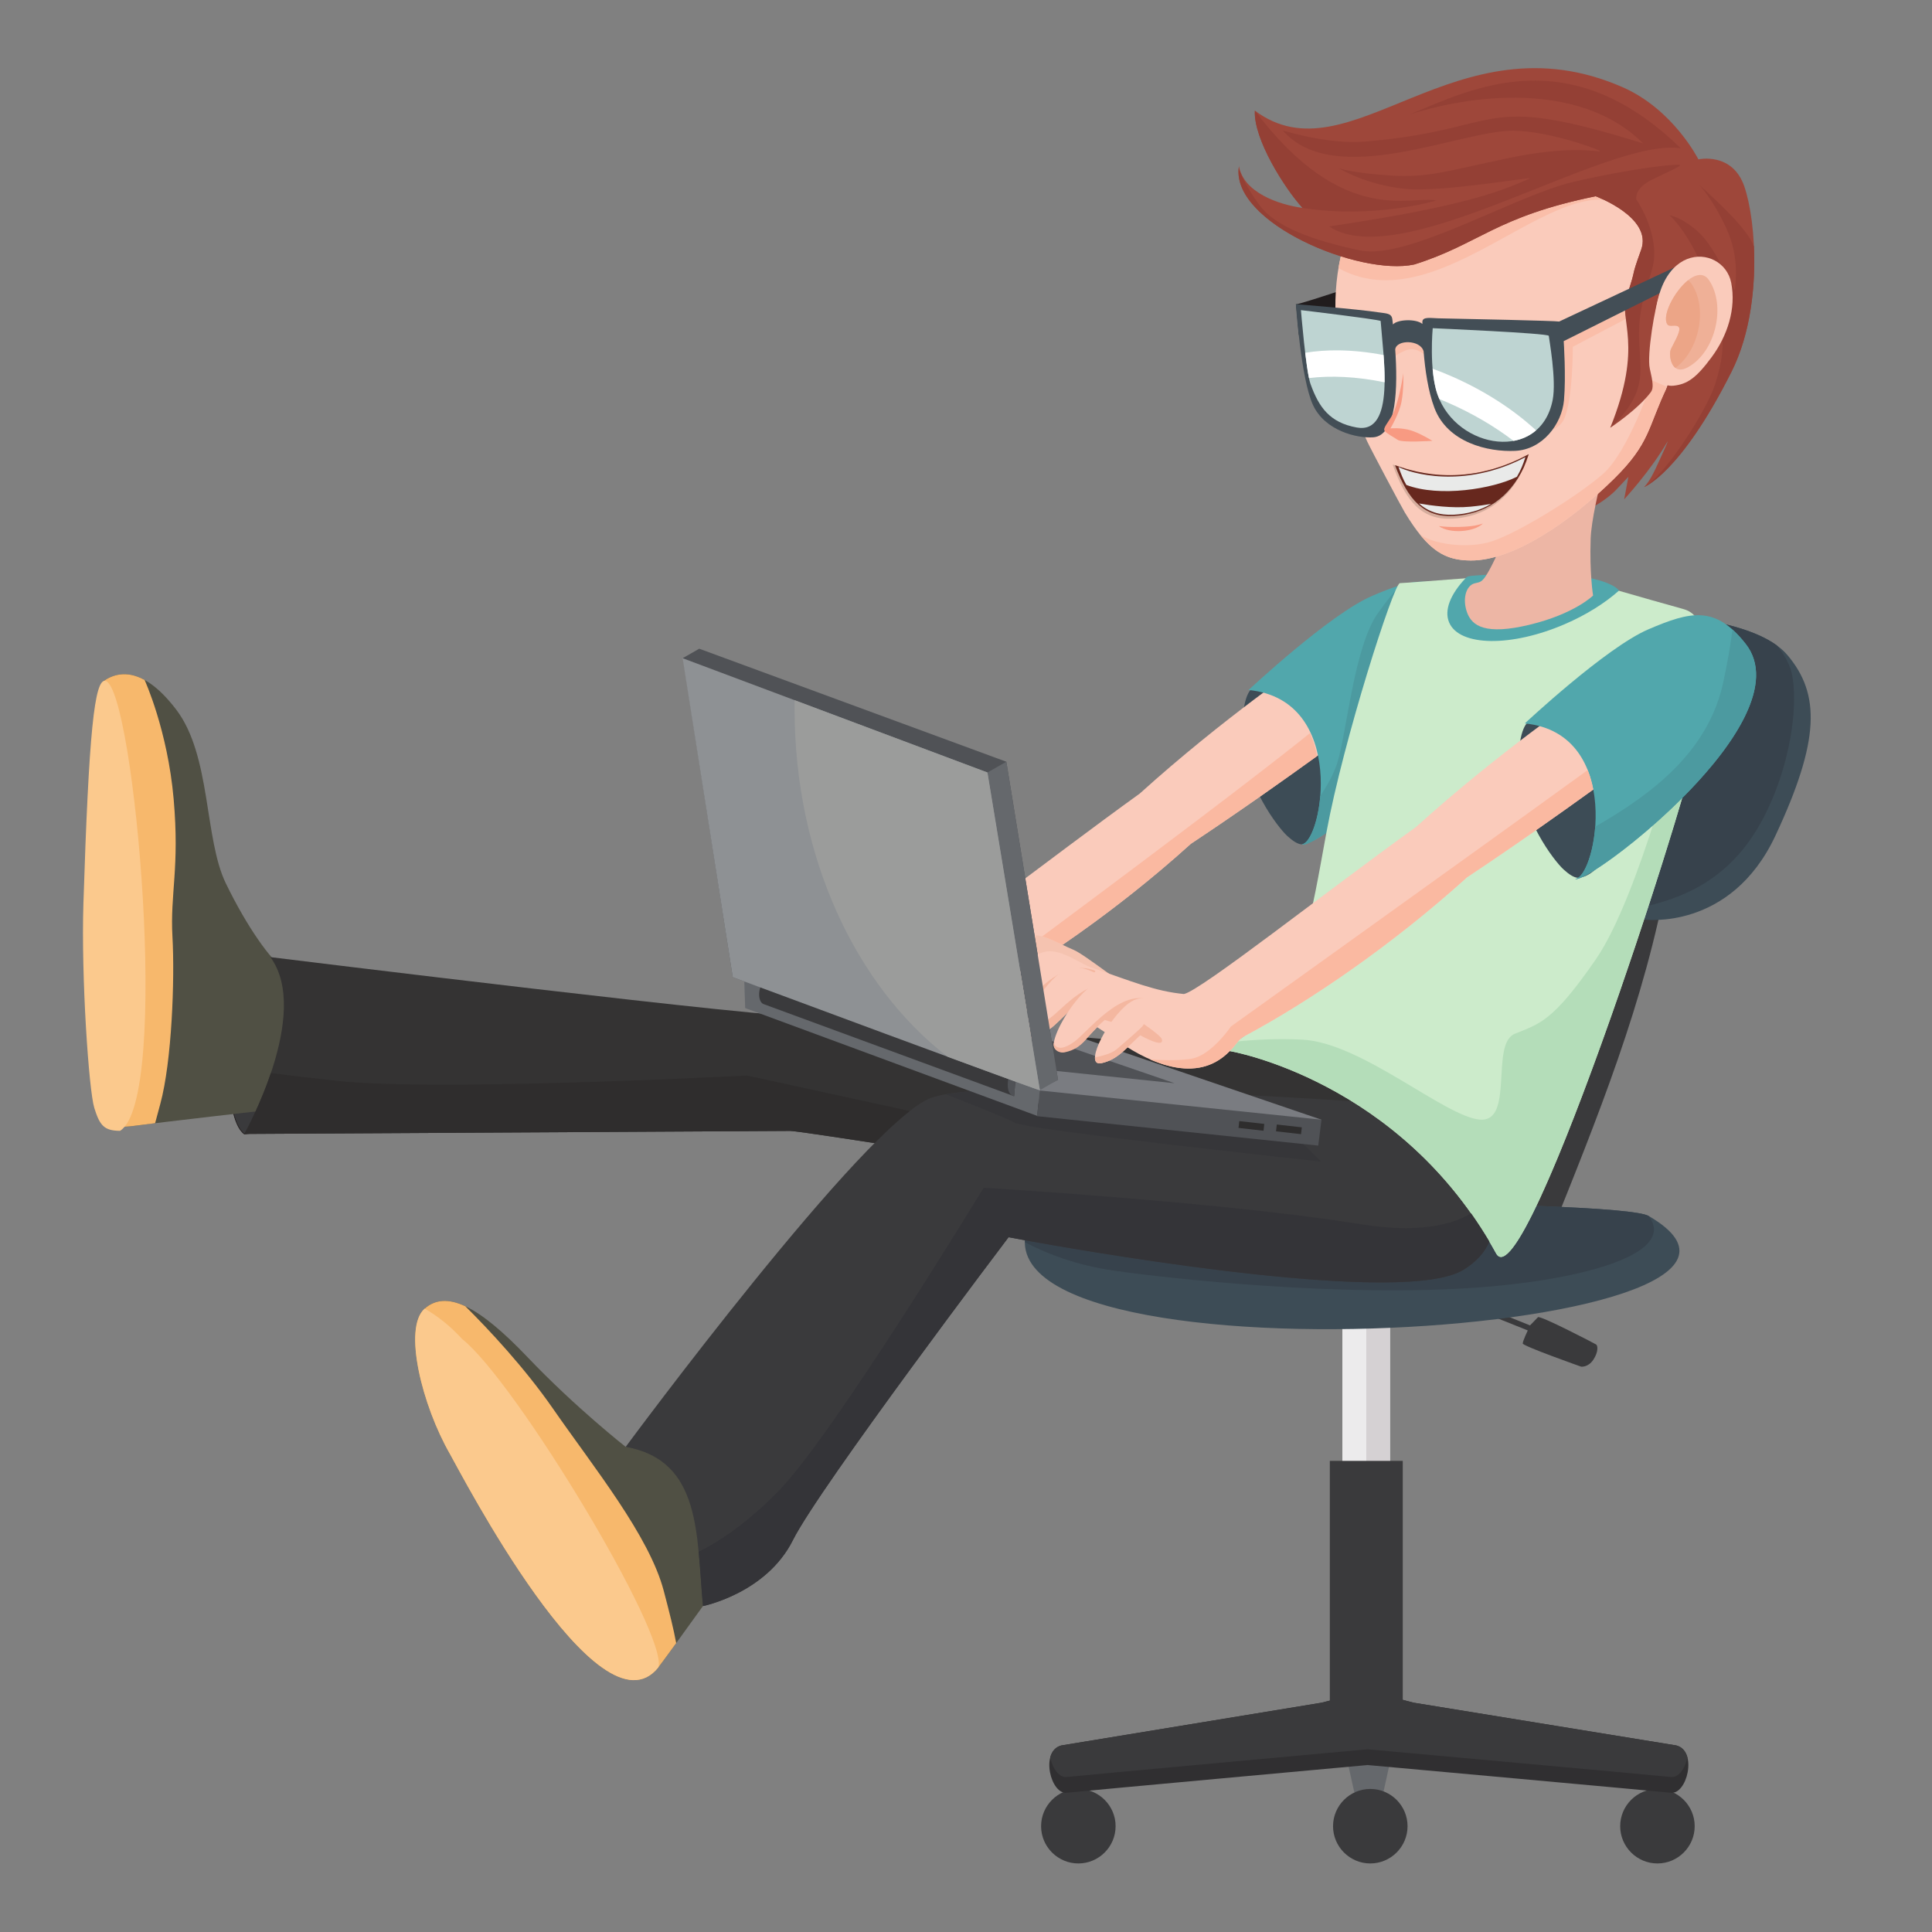 <?xml version="1.0" encoding="UTF-8" standalone="no"?>
<svg
   xmlns:dc="http://purl.org/dc/elements/1.1/"
   xmlns:cc="http://creativecommons.org/ns#"
   xmlns:rdf="http://www.w3.org/1999/02/22-rdf-syntax-ns#"
   xmlns:svg="http://www.w3.org/2000/svg"
   xmlns="http://www.w3.org/2000/svg"
   viewBox="0 0 1000 1000"
   height="1000"
   width="1000"
   xml:space="preserve"
   version="1.1"
   id="svg2"><rect x="0" y="0" width="1000" height="1000" fill="#808080" stroke="none"/><defs
     id="defs6"><clipPath
       id="clipPath20"
       clipPathUnits="userSpaceOnUse"><path
         id="path22"
         d="m 1060,561.871 6750,0 0,1140 -6750,0 0,-1140 z" /></clipPath></defs><g
     transform="matrix(1.25,0,0,-1.25,0,1000)"
     id="g10"><path
       d="m 544.586,524.318 c -4.218,-2.96 -26.331,-9.554 -26.331,-9.554 0,0 -4.774,-3.238 -3.519,-21.55 1.254,-18.312 14.048,-35.458 18.311,-39.382 2.173,-2.001 4.437,-3.512 6.069,-3.451 9.04,0.336 19.168,18.482 20.521,27.783 2.934,20.185 -15.05,46.154 -15.05,46.154"
       style="fill:#3d4c56;fill-opacity:1;fill-rule:evenodd;stroke:none"
       id="path28" /><path
       d="m 559.018,496.681 c -11.382,-7.991 -35.507,-25.898 -65.942,-46.105 -30.462,-27.553 -64.849,-51.224 -92.605,-66.009 -2.028,-1.08 -3.961,-4.636 -5.64,-5.939 -15.189,-15.687 -37.534,-1.957 -46.757,4.451 -22.046,15.316 -26.916,13.731 -22.879,20.549 4.036,6.819 -5.609,15.851 11.948,9.766 17.557,-6.085 26.845,-10.01 38.707,-11.153 6.826,1.305 58.41,42.058 96.099,69.16 35.55,32.118 67.791,53.386 67.312,53.948 -1.556,1.824 19.758,-28.668 19.758,-28.668"
       style="fill:#facbbb;fill-opacity:1;fill-rule:evenodd;stroke:none"
       id="path30" /><path
       d="m 608.492,547.177 c -12.541,16.051 -22.776,13.594 -40.335,6.069 -17.558,-7.525 -51.148,-38.958 -51.148,-38.958 41.093,-4.108 30.572,-62.7 22.106,-63.907 5.311,-3.342 94.097,65.154 69.376,96.797"
       style="fill:#51a7ac;fill-opacity:1;fill-rule:evenodd;stroke:none"
       id="path32" /><path
       d="m 591.033,558.976 c -3.549,0.402 -7.279,-0.161 -11.413,-1.387 -2.562,-2.799 -5.499,-6.515 -8.996,-11.391 -9.934,-13.847 -12.943,-49.517 -16.858,-62.008 -1.43,-4.567 -4.167,-9.454 -7.066,-13.819 -0.88,-10.842 -4.379,-19.532 -7.584,-19.99 2.627,-1.652 25.655,14.259 45.285,34.594 5.3,24.952 6.402,59.959 6.633,74.001"
       style="fill:#4c9aa0;fill-opacity:1;fill-rule:evenodd;stroke:none"
       id="path34" /><path
       d="m 446.52,28.385 c 8.498,0 15.427,6.931 15.427,15.427 0,8.497 -6.929,15.426 -15.427,15.426 -8.497,0 -15.426,-6.929 -15.426,-15.426 0,-8.497 6.929,-15.427 15.426,-15.427"
       style="fill:#3a3a3c;fill-opacity:1;fill-rule:evenodd;stroke:none"
       id="path36" /><path
       d="m 686.31,28.385 c 8.497,0 15.427,6.931 15.427,15.427 0,8.497 -6.931,15.426 -15.427,15.426 -8.497,0 -15.427,-6.929 -15.427,-15.426 0,-8.497 6.931,-15.427 15.427,-15.427"
       style="fill:#3a3a3c;fill-opacity:1;fill-rule:evenodd;stroke:none"
       id="path38" /><path
       d="m 552.756,94.171 28.095,0 -8.028,-36.332 -12.041,0 -8.026,36.332"
       style="fill:#65686c;fill-opacity:1;fill-rule:evenodd;stroke:none"
       id="path40" /><path
       d="m 568.809,99.237 16.514,-4.281 108.821,-17.709 c 8.978,-2.381 4.332,-20.758 -2.508,-19.567 -1.26,0.219 -125.335,11.456 -125.335,11.456 0,0 -123.071,-11.237 -124.331,-11.456 -6.839,-1.19 -11.486,17.187 -2.508,19.567 l 107.817,17.709 16.514,4.281 c 0.785,-0.22 1.587,-0.299 2.508,-0.34 0.922,0.041 1.724,0.12 2.508,0.34"
       style="fill:#302f31;fill-opacity:1;fill-rule:evenodd;stroke:none"
       id="path42" /><path
       d="m 568.809,99.237 16.514,-4.281 108.821,-17.709 c 2.523,-0.669 3.971,-2.602 4.596,-5.009 -0.979,-4.578 -3.783,-8.614 -7.104,-8.036 -1.26,0.219 -125.335,11.456 -125.335,11.456 0,0 -123.071,-11.237 -124.331,-11.456 -3.321,-0.578 -6.126,3.458 -7.103,8.036 0.624,2.406 2.072,4.339 4.595,5.009 l 107.817,17.709 16.514,4.281 c 0.785,-0.22 1.587,-0.299 2.508,-0.34 0.922,0.041 1.724,0.12 2.508,0.34"
       style="fill:#3a3a3c;fill-opacity:1;fill-rule:evenodd;stroke:none"
       id="path44" /><path
       d="m 567.41,28.385 c 8.497,0 15.427,6.931 15.427,15.427 0,8.497 -6.931,15.426 -15.427,15.426 -8.497,0 -15.427,-6.929 -15.427,-15.426 0,-8.497 6.931,-15.427 15.427,-15.427"
       style="fill:#3a3a3c;fill-opacity:1;fill-rule:evenodd;stroke:none"
       id="path46" /><path
       d="m 555.843,151.441 19.817,0 0,102.702 -19.817,0 0,-102.702 z"
       style="fill:#d5d1d3;fill-opacity:1;fill-rule:evenodd;stroke:none"
       id="path48" /><path
       d="m 555.845,151.441 9.908,0 0,102.702 -9.908,0 0,-102.702 z"
       style="fill:#ecebec;fill-opacity:1;fill-rule:evenodd;stroke:none"
       id="path50" /><path
       d="m 550.655,94.171 30.196,0 0,100.913 -30.196,0 0,-100.913 z"
       style="fill:#3a3a3c;fill-opacity:1;fill-rule:evenodd;stroke:none"
       id="path52" /><path
       d="m 614.91,256.181 17.705,-7.082 c 0,0 -2.083,-4.375 -2.083,-5.415 0,-1.042 24.164,-9.582 24.164,-9.582 0,0 2.916,-0.417 5.103,2.916 2.187,3.333 1.771,5.833 1.145,6.249 -0.624,0.418 -23.252,12.189 -24.112,11.301 l -3.28,-3.385 -16.04,6.458 -2.603,-1.459"
       style="fill:#3a3a3c;fill-opacity:1;fill-rule:evenodd;stroke:none"
       id="path54" /><path
       d="m 690.555,437.954 c -9.405,-52.668 -29.295,-101.322 -49.166,-150.76 l -19.063,7.024 51.674,144.486 16.555,-0.75"
       style="fill:#3a3a3c;fill-opacity:1;fill-rule:evenodd;stroke:none"
       id="path56" /><path
       d="m 682.693,296.485 c 87.755,-50.965 -309.122,-74.435 -252.85,3.51 2.326,3.222 240.206,3.832 252.85,-3.51"
       style="fill:#3d4c56;fill-opacity:1;fill-rule:evenodd;stroke:none"
       id="path58" /><path
       d="m 424.414,285.623 c -0.034,4.351 1.641,9.125 5.43,14.372 2.326,3.222 240.206,3.832 252.85,-3.51 12.716,-16.814 -32.836,-27.849 -79.789,-30.172 -60.969,-3.019 -130.499,5.893 -141.704,7.543 -15.303,2.255 -27.485,6.836 -36.787,11.767"
       style="fill:#37424c;fill-opacity:1;fill-rule:evenodd;stroke:none"
       id="path60" /><path
       d="m 584.305,689.189 c -1.329,-0.09 -47.788,-16.026 -47.713,-15.149 0.075,0.875 1.238,-12.724 1.238,-12.724 l 45.965,19.048 0.51,8.826"
       style="fill:#211c1d;fill-opacity:1;fill-rule:evenodd;stroke:none"
       id="path62" /><path
       d="m 96.897,374.791 c -3.46,-6.918 -3.427,-38.803 4.274,-44.334 l 25.45,2.756 -1.881,31.607 -27.844,9.971"
       style="fill:#3a3a3c;fill-opacity:1;fill-rule:evenodd;stroke:none"
       id="path64" /><path
       d="m 96.897,374.791 -0.137,0.068 c -1.405,-2.823 -2.22,-9.574 -2.224,-17.057 0,-5.614 0.466,-11.629 1.511,-16.663 1.051,-5.034 2.662,-9.092 5.036,-10.807 l 0.047,-0.034 25.654,2.779 -1.896,31.851 -28.065,10.051 -0.061,-0.121 0.137,-0.068 -0.051,-0.144 27.748,-9.937 1.867,-31.361 -25.306,-2.741 0.017,-0.151 0.089,0.123 c -2.249,1.607 -3.879,5.616 -4.914,10.622 -1.041,5.004 -1.505,11.003 -1.505,16.601 -0.003,7.452 0.832,14.211 2.193,16.921 l -0.137,0.068 -0.051,-0.144 0.051,0.144"
       style="fill:#211c1d;fill-opacity:1;fill-rule:nonzero;stroke:none"
       id="path66" /><path
       d="m 117.618,398.602 c -5.518,4.013 -15.06,17.021 -24.09,35.583 -9.03,18.562 -6.021,52.928 -20.57,71.993 C 58.409,525.242 47.873,521.479 42.858,517.968 42.56,517.759 36.029,355.098 39.847,342.878 c 2.508,-8.026 5.016,-10.536 16.054,-9.03 11.037,1.505 55.186,6.522 55.186,6.522 l 38.283,5.538 3.633,41.147 -35.386,11.547"
       style="fill:#505044;fill-opacity:1;fill-rule:evenodd;stroke:none"
       id="path68" /><path
       d="m 59.875,518.447 c -7.84,4.328 -13.663,1.87 -17.017,-0.479 -0.298,-0.209 -6.829,-162.87 -3.011,-175.09 2.508,-8.026 5.016,-10.536 16.054,-9.03 1.913,0.261 4.824,0.627 8.326,1.055 0.645,2.333 1.336,4.993 2.163,8.04 4.766,17.559 6.018,51.423 5.016,69.232 -1.004,17.811 3.009,28.348 0.501,56.944 -2.502,28.527 -11.987,49.23 -12.032,49.327"
       style="fill:#f7b86c;fill-opacity:1;fill-rule:evenodd;stroke:none"
       id="path70" /><path
       d="m 34.542,425.97 c -0.974,-30.691 2.245,-77.521 4.516,-84.785 2.269,-7.265 4.064,-9.383 10.63,-9.443 21.129,12.829 5.984,182.654 -5.922,186.274 -4.684,1.426 -6.99,-21.712 -9.224,-92.046"
       style="fill:#fbc98d;fill-opacity:1;fill-rule:evenodd;stroke:none"
       id="path72" /><path
       d="m 582.297,357.043 c -9.03,2.007 -238.419,24.083 -246.831,22.073 -8.412,-2.009 -223.507,24.562 -223.507,24.562 17.223,-23.403 -10.788,-73.22 -10.788,-73.22 0,0 220.992,1.254 226.009,1.254 5.017,0 125.171,-19.315 125.171,-19.315 0,0 95.321,-8.028 100.338,-6.02 5.016,2.007 29.607,50.666 29.607,50.666"
       style="fill:#343333;fill-opacity:1;fill-rule:evenodd;stroke:none"
       id="path74" /><path
       d="m 315.272,169.796 c -2.007,-4.514 -40.636,-57.694 -42.643,-60.202 -24.539,-30.675 -82.275,81.313 -86.291,88.296 -11.538,20.069 -19.565,52.176 -10.534,60.203 9.03,8.026 22.575,1.003 42.643,-20.069 20.067,-21.07 40.643,-37.128 40.643,-37.128 0,0 15.546,1.007 21.566,4.017 6.021,3.011 16.555,-3.011 19.566,-4.514 3.011,-1.505 15.05,-30.603 15.05,-30.603"
       style="fill:#505044;fill-opacity:1;fill-rule:evenodd;stroke:none"
       id="path76" /><path
       d="m 279.997,119.615 c -4.008,-5.51 -6.86,-9.388 -7.367,-10.022 -24.539,-30.675 -82.275,81.313 -86.291,88.296 -11.538,20.069 -19.565,52.176 -10.534,60.203 4.45,3.955 9.999,4.253 16.883,1.018 9.567,-9.464 24.558,-25.487 36.25,-42.339 17.058,-24.582 39.886,-52.676 45.906,-75.503 2.312,-8.763 4.105,-15.861 5.153,-21.653"
       style="fill:#f7b86c;fill-opacity:1;fill-rule:evenodd;stroke:none"
       id="path78" /><path
       d="m 272.63,109.594 c -24.539,-30.675 -82.275,81.313 -86.291,88.296 -11.538,20.069 -19.565,52.176 -10.534,60.203 l 0.04,0.034 c 5.106,-2.933 10.417,-6.984 15.512,-12.576 22.106,-17.502 85.371,-122.33 81.273,-135.957"
       style="fill:#fbc98d;fill-opacity:1;fill-rule:evenodd;stroke:none"
       id="path80" /><path
       d="m 586.942,342.12 c 22.531,-15.722 46.997,-50.748 19.045,-67.919 -27.954,-17.171 -188.364,13.487 -188.364,13.487 0,0 -78.263,-103.349 -89.3,-125.423 -11.037,-22.074 -37.227,-27.3 -37.227,-27.3 -2.761,29.212 -0.439,60.232 -32.005,65.931 0,0 99.334,134.452 126.425,144.486 27.091,10.033 201.426,-3.262 201.426,-3.262"
       style="fill:#3a3a3c;fill-opacity:1;fill-rule:evenodd;stroke:none"
       id="path82" /><path
       d="m 391.619,346.885 c 3.635,0.633 8.176,1.114 13.454,1.464 39.446,-3.246 118.79,-9.986 122.617,-11.97 5.103,-2.646 19.315,-17.358 19.315,-17.358 0,0 -121.159,13.044 -126.678,16.054 -3.677,2.005 -18.933,8.018 -28.708,11.809"
       style="fill:#363639;fill-opacity:1;fill-rule:evenodd;stroke:none"
       id="path84" /><path
       d="m 678.464,546.769 c 5.518,-1.505 48.162,-2.007 61.707,-18.061 13.546,-16.056 13.548,-35.119 -5.014,-74.752 -18.563,-39.633 -54.363,-34.716 -54.363,-34.716 0,0 -61.025,20.669 -80.591,31.706 -19.566,11.038 -26.089,45.152 -14.549,65.722 11.538,20.569 92.81,30.102 92.81,30.102"
       style="fill:#3d4c56;fill-opacity:1;fill-rule:evenodd;stroke:none"
       id="path86" /><path
       d="m 678.464,546.769 c 5.012,-1.367 40.632,-1.908 57.283,-14.015 3.41,-4.113 5.663,-8.419 6.401,-12.569 3.262,-18.312 -4.26,-51.926 -20.316,-71.742 -14.341,-17.703 -32.888,-22.796 -50.809,-25.826 -5.554,1.944 -13.003,4.589 -21.083,7.56 -22.274,23.003 -52.53,83.986 -52.53,83.986 0,0 17.198,13.541 37.997,25.042 22.126,5.106 43.056,7.563 43.056,7.563"
       style="fill:#37424c;fill-opacity:1;fill-rule:evenodd;stroke:none"
       id="path88" /><path
       d="m 644.111,562.931 c -3.011,0.503 -61.933,-4.399 -64.441,-4.399 -2.509,0 -23.353,-64.835 -30.377,-102.965 -7.024,-38.128 -8.045,-50.611 -28.112,-78.705 -5.427,-7.597 -13.751,-9.073 -11.966,-12.081 0,0 70.716,-11.893 110.315,-83.802 11.946,-21.694 85.771,207.206 85.287,221.746 -1.003,30.102 3.009,42.143 -8.026,45.153 -11.037,3.009 -52.678,15.052 -52.678,15.052"
       style="fill:#ccebcb;fill-opacity:1;fill-rule:evenodd;stroke:none"
       id="path90" /><path
       d="m 644.111,562.931 c -1.508,0.251 -18.155,-0.102 -33.609,-1.267 -1.59,-0.119 -3.088,-0.209 -3.659,-1.113 -6.215,-6.572 -8.974,-13.234 -6.767,-18.34 4.294,-9.934 25.754,-10.217 47.931,-0.631 8.92,3.855 16.596,8.72 22.31,13.805 -0.542,1.573 -5.14,3.457 -7.837,4.232 -9.864,2.837 -18.369,3.314 -18.369,3.314"
       style="fill:#51a7ac;fill-opacity:1;fill-rule:evenodd;stroke:none"
       id="path92" /><path
       d="m 511.91,368.711 c -2.196,-1.483 -3.518,-2.543 -2.696,-3.928 0,0 70.716,-11.893 110.315,-83.802 10.214,-18.548 65.653,146.066 81.217,203.294 -2.012,10.784 -3.7,17.674 -3.7,17.674 0,0 -18.182,-72.962 -36.182,-99.091 -18,-26.129 -23.418,-26.732 -33.652,-30.946 -10.235,-4.214 0,-36.723 -14.449,-35.52 -14.449,1.205 -48.987,31.895 -73.447,33.112 -10.382,0.517 -19.894,-0.011 -27.406,-0.792"
       style="fill:#b4ddb9;fill-opacity:1;fill-rule:evenodd;stroke:none"
       id="path94" /><path
       d="m 658.97,510.473 c -4.218,-2.961 -26.33,-9.554 -26.33,-9.554 0,0 -4.774,-3.239 -3.52,-21.551 1.254,-18.311 14.048,-35.458 18.312,-39.382 2.173,-2.001 4.435,-3.512 6.069,-3.451 9.04,0.336 19.168,18.482 20.519,27.783 2.936,20.185 -15.05,46.156 -15.05,46.156"
       style="fill:#3d4c56;fill-opacity:1;fill-rule:evenodd;stroke:none"
       id="path96" /><path
       d="m 694.908,648.529 c 1.055,-4.944 2.752,-18.809 -4.272,-31.1 -7.024,-12.292 -18.107,-24.193 -18.107,-24.193 l 1.757,9.282 c 0,0 -0.597,-0.501 -4.767,-5.017 -4.169,-4.516 -10.536,-7.776 -10.536,-7.776 0,0 0.503,11.79 1.255,25.085 0.753,13.295 2.007,27.091 2.007,27.091 l 32.663,6.63"
       style="fill:#9e473a;fill-opacity:1;fill-rule:evenodd;stroke:none"
       id="path98" /><path
       d="m 670.7,629.655 c 0,0 -11.538,-38.128 -12.04,-52.677 -0.503,-14.549 1.003,-23.579 1.003,-23.579 0,0 -7.525,-7.525 -26.087,-12.041 -18.562,-4.514 -24.081,-0.501 -26.089,5.017 -2.007,5.518 -0.501,11.037 3.011,12.041 3.512,1.003 3.512,-1.004 12.542,18.562 9.03,19.566 9.03,29.599 9.03,29.599 l 38.629,23.078"
       style="fill:#edb6a5;fill-opacity:1;fill-rule:evenodd;stroke:none"
       id="path100" /><path
       d="m 573.153,727.923 c -27.252,-28.639 -24.184,-73.48 -7.049,-110.67 1.44,-3.128 14.08,-26.941 15.583,-29.427 9.803,-16.202 16.797,-19.84 27.317,-19.911 17.811,-0.117 41.545,16.342 59.27,33.797 15.174,14.946 13.891,21.155 22.034,38.098 8.182,17.027 30.114,46.539 19.025,72.04 -11.088,25.503 -23.485,37.565 -67.141,38.144 -43.658,0.58 -69.039,-22.071 -69.039,-22.071"
       style="fill:#facbbb;fill-opacity:1;fill-rule:evenodd;stroke:none"
       id="path102" /><path
       d="m 676.729,669.7 c -0.753,-0.25 -25.462,-13.295 -25.462,-13.295 0,0 0.129,-22.2 -3.76,-30.226 -3.888,-8.026 -27.573,-9.609 -33.728,-7.627 -6.155,1.983 -18.823,36.85 -18.823,36.85 l -1.906,-5.771 c 0,0 -3.738,5.646 -8.378,5.771 -4.642,0.124 -11.497,-6.521 -11.497,-6.521 l -1.26,15.542 c 0,0 58.596,-6.794 60.76,-5.462 2.165,1.332 44.515,19.344 46.313,18.89 1.799,-0.455 -2.258,-8.151 -2.258,-8.151"
       style="fill:#fabea9;fill-opacity:1;fill-rule:evenodd;stroke:none"
       id="path104" /><path
       d="m 573.139,727.909 c -10.493,-11.034 -16.485,-24.472 -18.911,-38.949 46.277,-25.494 100.177,56.697 127.47,17.711 5.267,-7.525 0.501,-16.807 -0.627,-17.936 0,0 25.037,30.025 -11.161,58.558 -7.549,1.663 -16.622,2.554 -27.718,2.701 -37.518,0.498 -61.539,-16.16 -67.553,-20.855 l -0.025,-0.021 c -0.497,-0.409 -0.987,-0.812 -1.474,-1.209"
       style="fill:#fabea9;fill-opacity:1;fill-rule:evenodd;stroke:none"
       id="path106" /><path
       d="m 587.744,578.953 c 6.95,-8.739 13.025,-10.982 21.259,-11.037 17.811,-0.117 41.545,16.342 59.27,33.797 15.174,14.946 13.891,21.155 22.034,38.098 l -6.168,2.683 c 0,0 -9.68,-29.544 -20.594,-38.934 -10.914,-9.39 -34.368,-23.816 -45.405,-27.58 -11.037,-3.762 -26.177,-0.826 -30.397,2.972"
       style="fill:#fabea9;fill-opacity:1;fill-rule:evenodd;stroke:none"
       id="path108" /><path
       d="m 660.728,718.739 c -41.675,-8.509 -48.068,-19.757 -75.105,-28.256 -22.947,-4.937 -76.461,17.575 -72.6,40.764 1.887,-11.012 16.475,-15.969 26.336,-17.345 -7.426,8.104 -20.394,28.626 -19.74,40.284 39.34,-29.384 82.81,40.121 152.224,9.727 21.104,-9.241 31.416,-29.901 31.416,-29.901 0,0 14.026,3.183 19.011,-11.164 4.986,-14.347 7.696,-50.84 -5.228,-76.646 -21.181,-42.292 -36.363,-47.945 -36.338,-47.921 2.728,2.41 5.398,8.934 7.438,13.303 2.039,4.368 2.494,5.845 2.494,5.845 -4.008,-4.817 -5.293,-5.592 -8.471,-7.922 -3.179,-2.331 -7.317,-5.284 -4.715,-2.659 2.602,2.627 5.191,7.141 8.069,17.13 2.879,9.988 4.995,16.475 4.995,16.475 0,0 5.736,2.396 10.187,7.26 35.735,39.054 -2.194,57.855 -13.281,30.974 -2.176,-5.277 -5.54,-25.805 -4.276,-31.282 1.264,-5.478 1.666,-8.12 0.443,-9.762 -5.353,-7.183 -16.877,-14.841 -16.798,-14.721 16.355,24.483 3.43,44.511 6.751,54.315 4.63,13.669 1.159,5.866 6.025,19.329 4.866,13.463 -18.837,22.173 -18.837,22.173"
       style="fill:#9e473a;fill-opacity:1;fill-rule:evenodd;stroke:none"
       id="path110" /><path
       d="m 726.269,697.967 c 0.729,-16.255 -1.333,-36.003 -9.227,-51.765 -21.181,-42.292 -36.363,-47.945 -36.338,-47.921 8.97,4.839 26.032,31.983 29.413,42.369 3.197,9.824 3.845,16.723 2.552,24.301 7.248,15.866 0.249,25.683 -8.579,26.307 -6.222,14.028 -12.785,19.628 -12.785,19.628 0,0 5.267,-0.753 12.291,-7.274 7.024,-6.522 14.8,-25.085 14.8,-23.581 0,1.505 2.257,12.795 -3.512,25.336 -5.77,12.542 -11.431,18.273 -11.431,18.273 5.99,-5.583 19.884,-17.812 22.815,-25.673"
       style="fill:#944035;fill-opacity:1;fill-rule:evenodd;stroke:none"
       id="path112" /><path
       d="m 539.358,713.903 c -7.426,8.104 -20.394,28.626 -19.74,40.284 36.708,-48.708 65.143,-34.828 75.071,-37.234 0,0 -25.72,-7.727 -55.332,-3.05"
       style="fill:#944035;fill-opacity:1;fill-rule:evenodd;stroke:none"
       id="path114" /><path
       d="m 660.728,718.739 c -41.675,-8.509 -48.068,-19.757 -75.105,-28.256 -22.642,-4.87 -75.035,16.979 -72.719,39.838 0.099,-0.297 2.283,-6.748 8.714,-15.383 6.585,-8.843 21.824,-14.487 41.579,-18.626 19.754,-4.139 64.152,22.764 88.421,28.409 24.268,5.644 45.331,7.949 44.022,6.774 -1.309,-1.175 -3.762,-2.07 -11.476,-5.832 -7.713,-3.763 -6.585,-8.278 -6.585,-8.278 0,0 5.832,-8.278 7.148,-18.436 1.317,-10.159 -2.446,-12.794 -5.079,-26.715 -2.635,-13.922 1.316,-23.139 -1.317,-32.546 -2.634,-9.406 -11.466,-16.723 -11.466,-16.723 l -0.013,-0.008 -0.001,0 -0.062,-0.033 c 13.916,34.459 3.43,44.511 6.751,54.315 4.63,13.669 1.159,5.866 6.025,19.329 4.866,13.463 -18.837,22.173 -18.837,22.173"
       style="fill:#944035;fill-opacity:1;fill-rule:evenodd;stroke:none"
       id="path116" /><path
       d="m 571.156,670.623 c -9.279,1.436 -34.563,3.414 -34.564,3.417 -0.003,0.003 2.098,-30.905 7.063,-41.694 4.965,-10.787 18.306,-13.882 24.952,-13.428 9.912,0.676 10.187,21.272 9.124,36.357 0.388,4.195 10.498,4.136 11.756,-0.779 0.589,-7.425 1.841,-16.461 4.489,-23.442 5.428,-14.317 22.169,-18.292 33.479,-17.743 11.312,0.549 19.271,11.108 20.156,20.96 0.884,9.852 -0.114,24.472 -0.114,24.472 l 46.832,23.397 -0.254,7.462 -48.466,-22.753 c -0.988,0.319 -39.04,1.116 -50.053,1.34 -2.963,0.059 -6.586,0.805 -6.58,-1.471 0,-0.256 0.003,-0.544 0.006,-0.856 -2.467,2.149 -10.17,1.984 -12.199,-0.213 -0.045,0.482 -0.151,1.358 -0.26,2.203 -0.322,2.488 -2.57,2.338 -5.366,2.772"
       style="fill:#434e56;fill-opacity:1;fill-rule:evenodd;stroke:none"
       id="path118" /><path
       d="m 593.258,664.103 c 0,0 -1.604,-17.246 1.987,-27.46 8.05,-22.903 42.528,-28.235 47.671,-2.307 1.655,8.345 -1.518,25.488 -1.594,26.595 -0.075,1.107 -48.064,3.172 -48.064,3.172"
       style="fill:#bed4d2;fill-opacity:1;fill-rule:evenodd;stroke:none"
       id="path120" /><path
       d="m 571.698,667.107 c -1.833,0.765 -33.008,4.475 -33.008,4.475 0,0 2.049,-25.284 3.971,-30.604 3.438,-9.53 7.875,-15.962 19.117,-17.997 16.188,-2.932 10.99,29.184 9.92,44.127"
       style="fill:#bed4d2;fill-opacity:1;fill-rule:evenodd;stroke:none"
       id="path122" /><path
       d="m 581.077,645.455 c -0.422,-3.59 -2.511,-13.747 -4.499,-17.221 -1.988,-3.474 -4.067,-5.619 -3.217,-6.674 0.851,-1.055 3.623,-2.535 5.486,-3.742 1.863,-1.209 14.266,-0.361 14.266,-0.361 0,0 -5.115,3.211 -9.09,4.386 -3.974,1.176 -8.286,0.77 -8.286,0.77 0,0 3.601,5.921 4.591,10.996 0.988,5.075 0.748,11.846 0.748,11.846"
       style="fill:#f89a82;fill-opacity:1;fill-rule:evenodd;stroke:none"
       id="path124" /><path
       d="m 716.851,682.935 c 2.129,-10.75 -1.57,-21.961 -8.04,-30.75 -6.47,-8.789 -10.185,-11.291 -15.865,-11.896 -5.679,-0.604 -6.706,4.529 -7.572,15.636 -3.542,45.424 28.176,43.675 31.477,27.009"
       style="fill:#facbbb;fill-opacity:1;fill-rule:evenodd;stroke:none"
       id="path126" /><path
       d="m 632.999,611.922 c -5.204,-16.791 -16.555,-25.906 -31.599,-26.686 -12.442,-0.645 -19.158,6.779 -24.678,22.239 -0.498,1.395 24.353,-12.962 56.276,4.447"
       style="fill:#d5ad9d;fill-opacity:1;fill-rule:evenodd;stroke:none"
       id="path128" /><path
       d="m 632.999,611.922 c -0.6,-1.936 -1.282,-3.769 -2.043,-5.5 -5.912,-12.585 -16.121,-19.423 -29.06,-20.094 -12.114,-0.627 -18.801,6.397 -24.24,21.036 4.788,-1.543 27.345,-10.711 55.343,4.558"
       style="fill:#67281e;fill-opacity:1;fill-rule:evenodd;stroke:none"
       id="path130" /><path
       d="m 617.459,591.344 c -4.517,-2.672 -9.705,-4.176 -15.426,-4.472 -5.976,-0.309 -10.63,1.244 -14.467,4.654 4.923,-0.863 13.709,-2.07 21.251,-1.339 3.499,0.339 6.364,0.755 8.642,1.157"
       style="fill:#e9eae9;fill-opacity:1;fill-rule:evenodd;stroke:none"
       id="path132" /><path
       d="m 631.632,610.704 c -0.9,-2.895 -1.97,-5.503 -3.498,-8.107 -9.974,-5.065 -32.169,-8.594 -45.8,-3.399 -1.405,2.471 -2.035,4.16 -3.249,7.457 4.75,-2.504 26.779,-9.416 52.547,4.048"
       style="fill:#e9eae9;fill-opacity:1;fill-rule:evenodd;stroke:none"
       id="path134" /><path
       d="m 476.225,385.701 c -9.044,4.369 -26.838,19.065 -31.856,21.071 -5.017,2.007 -16.557,8.78 -17.559,4.516 -1.004,-4.265 9.841,-11.417 10.657,-13.436 0.818,-2.021 22.074,-15.035 22.074,-15.035 l 16.684,2.884"
       style="fill:#f5c3b0;fill-opacity:1;fill-rule:evenodd;stroke:none"
       id="path136" /><path
       d="m 673.403,482.834 c -11.382,-7.991 -35.507,-25.896 -65.942,-46.105 -30.462,-27.553 -64.851,-51.224 -92.605,-66.007 -2.028,-1.08 -3.961,-4.637 -5.641,-5.939 -15.187,-15.688 -37.532,-1.959 -46.756,4.45 -22.047,15.316 -26.916,13.731 -22.88,20.55 4.037,6.818 -5.607,15.851 11.948,9.766 17.557,-6.086 26.845,-10.012 38.708,-11.153 6.826,1.303 58.409,42.057 96.098,69.159 35.551,32.118 67.792,53.386 67.312,53.948 -1.555,1.824 19.759,-28.668 19.759,-28.668"
       style="fill:#facbbb;fill-opacity:1;fill-rule:evenodd;stroke:none"
       id="path138" /><path
       d="m 722.878,533.33 c -12.541,16.053 -22.777,13.594 -40.335,6.069 -17.558,-7.524 -51.148,-38.958 -51.148,-38.958 41.092,-4.108 29.702,-63.628 20.86,-64.383 5.348,-2.59 95.342,65.63 70.623,97.272"
       style="fill:#51a7ac;fill-opacity:1;fill-rule:evenodd;stroke:none"
       id="path140" /><path
       d="m 308.562,382.857 -0.353,10.731 96.877,-8.766 142.116,-48.473 -66.778,0.104 -50.009,6.659 -121.853,39.745"
       style="fill:#7a7c81;fill-opacity:1;fill-rule:evenodd;stroke:none"
       id="path142" /><path
       d="m 376.45,382.956 4.732,4.625 105.176,-36.123 -69.172,7.173 -40.736,24.325"
       style="fill:#505256;fill-opacity:1;fill-rule:evenodd;stroke:none"
       id="path144" /><path
       d="m 308.572,382.579 120.9,-44.641 1.118,10.63 -122.381,45.019 0.363,-11.009"
       style="fill:#65686c;fill-opacity:1;fill-rule:evenodd;stroke:none"
       id="path146" /><path
       d="m 419.929,346.064 0.94,11.288 -103.656,35.996 c -3.125,0.058 -4.015,-8.022 -1.032,-9.118 L 419.929,346.064"
       style="fill:#3a3a3c;fill-opacity:1;fill-rule:evenodd;stroke:none"
       id="path148" /><path
       d="m 420.869,357.352 c 0,0 -3.241,-0.868 -3.554,-5.665 -0.313,-4.798 1.807,-5.377 2.614,-5.623 l 0.94,11.288"
       style="fill:#505256;fill-opacity:1;fill-rule:evenodd;stroke:none"
       id="path150" /><path
       d="m 438.112,352.864 -21.409,131.723 -127.167,46.798 -6.709,-3.831 20.595,-132.189 127.076,-46.248 7.613,3.746"
       style="fill:#505256;fill-opacity:1;fill-rule:evenodd;stroke:none"
       id="path152" /><path
       d="m 707.658,684.013 c 7.207,-10.663 2.699,-29.891 -8.782,-36.114 -6.962,-3.773 -7.953,5.239 -7.045,7.366 0.909,2.128 4.423,7.716 3.379,9.22 -1.044,1.504 -3.872,-0.153 -4.803,1.238 -3.649,5.446 11.189,27.259 17.25,18.291"
       style="fill:#efb097;fill-opacity:1;fill-rule:evenodd;stroke:none"
       id="path154" /><path
       d="m 693.76,647.654 c -2.295,1.707 -2.535,6.191 -1.929,7.61 0.909,2.128 4.423,7.716 3.379,9.22 -1.044,1.504 -3.872,-0.153 -4.803,1.238 -2.336,3.488 2.906,13.683 8.571,18.213 0.531,-0.345 1.027,-0.833 1.474,-1.495 6.753,-9.989 3.221,-27.498 -6.693,-34.786"
       style="fill:#eca587;fill-opacity:1;fill-rule:evenodd;stroke:none"
       id="path156" /><path
       d="m 426.629,402.48 c -9.372,-8.491 -18.439,-27.383 -10.722,-25.772 8.125,1.695 11.959,7.998 19.68,14.44 2.961,-1.001 9.155,-4.962 11.463,-3.982 2.307,0.98 10.027,9.273 5.393,11.664 -11.654,6.014 -17.805,10.906 -25.815,3.65"
       style="fill:#facbbb;fill-opacity:1;fill-rule:evenodd;stroke:none"
       id="path158" /><path
       d="m 413.134,380.554 c -0.465,-2.735 0.271,-4.369 2.773,-3.847 8.125,1.695 11.959,7.998 19.68,14.44 2.158,-0.73 6.028,-3.028 8.864,-3.844 3.163,2.823 4.289,5.149 4.289,5.149 -1.323,0.524 5.742,5.205 4.701,5.6 -13.144,5.163 -23.4,-8.659 -29.283,-12.874 -5.884,-4.215 -9.044,-4.321 -11.024,-4.625"
       style="fill:#f4b7a0;fill-opacity:1;fill-rule:evenodd;stroke:none"
       id="path160" /><path
       d="m 437.312,395.774 c -9.372,-8.49 -18.439,-27.383 -10.721,-25.772 8.125,1.695 11.958,8 19.679,14.442 2.963,-1.003 9.156,-4.962 11.463,-3.984 2.309,0.98 10.027,9.273 5.393,11.665 -11.653,6.013 -17.804,10.904 -25.815,3.649"
       style="fill:#facbbb;fill-opacity:1;fill-rule:evenodd;stroke:none"
       id="path162" /><path
       d="m 423.818,373.848 c -0.465,-2.735 0.271,-4.369 2.773,-3.847 8.125,1.695 11.958,8 19.679,14.442 2.158,-0.73 6.028,-3.029 8.865,-3.845 3.163,2.824 4.289,5.15 4.289,5.15 -1.323,0.522 5.74,5.204 4.701,5.6 -13.144,5.161 -23.4,-8.66 -29.284,-12.876 -5.883,-4.215 -9.044,-4.321 -11.023,-4.625"
       style="fill:#f4b7a0;fill-opacity:1;fill-rule:evenodd;stroke:none"
       id="path164" /><path
       d="m 449.855,390.13 c -6.274,-5.703 -12.648,-16.369 -13.495,-21.926 -0.412,-2.699 1.611,-3.88 4.099,-3.366 8.125,1.683 10.632,7.518 18.353,13.96 2.963,-1.001 9.156,-4.962 11.463,-3.982 2.309,0.98 10.027,9.273 5.394,11.664 -11.654,6.014 -17.821,10.918 -25.815,3.65"
       style="fill:#facbbb;fill-opacity:1;fill-rule:evenodd;stroke:none"
       id="path166" /><path
       d="m 436.36,368.204 c -0.465,-2.735 2.028,-4.464 4.529,-3.941 8.125,1.695 8.874,6.953 16.595,13.395 2.303,-0.746 8.391,-2.466 7.937,-3.016 0.575,0.513 12.503,10.584 11.246,11.061 -12.443,5.449 -26.066,-12.924 -31.95,-17.139 -5.883,-4.215 -7.882,-2.001 -8.357,-0.36"
       style="fill:#f4b7a0;fill-opacity:1;fill-rule:evenodd;stroke:none"
       id="path168" /><path
       d="m 465.874,383.349 c -8.579,-7.772 -16.879,-25.066 -9.814,-23.592 7.438,1.552 10.945,7.322 18.014,13.219 2.711,-0.916 8.381,-4.541 10.493,-3.645 2.111,0.897 9.179,8.488 4.937,10.677 -10.668,5.504 -16.298,9.982 -23.63,3.341"
       style="fill:#facbbb;fill-opacity:1;fill-rule:evenodd;stroke:none"
       id="path170" /><path
       d="m 461.192,364.695 c -2.258,-1.309 -5.466,-2.1 -7.789,-2.535 -0.052,-1.813 0.733,-2.804 2.658,-2.403 3.228,0.674 5.715,2.142 8.076,4.07 1.309,1.07 2.58,2.283 3.917,3.58 0.907,0.88 1.843,1.799 2.841,2.738 0.988,0.929 0.119,0.21 1.261,1.162 0.01,-10e-4 10.407,-5.89 8.882,-1.46 -0.439,1.274 -7.865,6.545 -7.517,6.1 0.349,-0.445 -2.501,-2.889 -5.502,-5.534 -0.682,-0.602 -1.377,-1.207 -2.052,-1.792 -1.315,-1.142 -2.55,-2.207 -3.468,-3.006 -0.378,-0.332 -0.822,-0.638 -1.308,-0.919"
       style="fill:#f4b7a0;fill-opacity:1;fill-rule:evenodd;stroke:none"
       id="path172" /><path
       d="m 545.861,325.631 1.341,10.718 -116.669,12.102 -1.12,-10.629 116.447,-12.191"
       style="fill:#505256;fill-opacity:1;fill-rule:evenodd;stroke:none"
       id="path174" /><path
       d="m 438.112,352.864 c -0.627,-0.251 -7.522,-4.296 -7.522,-4.296 l -21.711,131.551 7.824,4.468 21.409,-131.723"
       style="fill:#65686c;fill-opacity:1;fill-rule:evenodd;stroke:none"
       id="path176" /><path
       d="M 430.59,348.569 C 429.963,348.317 303.424,395.366 303.424,395.366 L 282.656,527.456 408.879,480.12 430.59,348.569"
       style="fill:#8e9194;fill-opacity:1;fill-rule:evenodd;stroke:none"
       id="path178" /><path
       d="m 612.378,582.733 c -3.793,-1.094 -12.515,-1.19 -16.588,-0.565 4.44,-3.255 14.477,-2.578 18.253,1.038 l -1.665,-0.473"
       style="fill:#f89a82;fill-opacity:1;fill-rule:evenodd;stroke:none"
       id="path180" /><path
       d="m 529.227,388.948 c -11.945,-8.56 -19.57,-14.021 -19.57,-14.021 0,0 -3.597,-5.394 -8.53,-9.361 -2.482,-1.997 -5.304,-3.632 -8.176,-4.034 -5.893,-0.826 -12.891,-0.5 -16.697,-0.213 10.324,-4.524 23.14,-6.682 32.961,3.464 1.429,1.108 3.042,3.848 4.74,5.307 0.298,0.254 0.599,0.47 0.901,0.633 27.755,14.783 62.144,38.454 92.605,66.007 3.224,2.141 6.376,4.256 9.451,6.335 6.805,4.603 13.226,9.036 19.179,13.2 9.067,6.34 17.05,12.056 23.657,16.803 -0.528,2.761 -1.286,5.475 -2.317,8.059 -6.571,-4.769 -15.022,-10.875 -24.552,-17.743 -7.343,-5.293 -15.327,-11.038 -23.582,-16.973 -28.499,-20.492 -60.237,-43.248 -80.07,-57.461"
       style="fill:#fab9a1;fill-opacity:1;fill-rule:evenodd;stroke:none"
       id="path182" /><path
       d="m 518.359,477.577 c -27.626,-21.251 -64.764,-48.963 -86.803,-65.334 2.529,-0.707 5.668,-2.172 8.429,-3.477 17.691,12.127 36.009,26.358 53.091,41.809 10.359,6.878 19.988,13.49 28.632,19.535 9.066,6.34 17.05,12.056 23.655,16.803 -0.628,3.287 -1.584,6.508 -2.936,9.523 -6.244,-5.048 -14.597,-11.575 -24.068,-18.86"
       style="fill:#fab9a1;fill-opacity:1;fill-rule:evenodd;stroke:none"
       id="path184" /><path
       d="m 674.229,466.146 c -4.416,-2.974 -9.006,-5.771 -13.675,-8.437 -0.754,-10.358 -3.903,-19.072 -7.053,-21.174 -0.418,-0.278 -0.835,-0.441 -1.247,-0.476 0.439,-0.212 1.445,0.051 2.909,0.73 1.351,0.626 3.092,1.607 5.139,2.896 8.761,5.518 23.099,16.685 36.257,29.856 21.091,21.111 39.143,47.373 26.319,63.79 -1.865,2.386 -3.679,4.365 -5.473,5.977 -0.764,-5.696 -1.957,-13.07 -3.808,-21.705 -1.952,-9.104 -5.609,-17.109 -10.493,-24.247 -7.375,-10.776 -17.547,-19.577 -28.873,-27.21"
       style="fill:#4c9aa0;fill-opacity:1;fill-rule:evenodd;stroke:none"
       id="path186" /><path
       d="m 556.699,643.885 c 5.335,-0.278 10.913,-1.005 16.635,-2.193 0.051,3.671 -0.143,7.546 -0.419,11.295 -6.4,1.22 -12.604,1.858 -18.47,1.933 -4.934,0.062 -9.628,-0.275 -13.995,-1.004 0.479,-4.002 1.018,-7.843 1.566,-10.471 4.606,0.559 9.532,0.709 14.684,0.439"
       style="fill:#ffffff;fill-opacity:1;fill-rule:evenodd;stroke:none"
       id="path188" /><path
       d="m 593.21,647.333 c 0.321,-3.758 0.933,-7.555 2.035,-10.69 0.223,-0.635 0.467,-1.258 0.73,-1.867 1.107,-0.448 2.214,-0.911 3.321,-1.391 10.284,-4.462 19.538,-9.92 27.436,-15.95 3.443,0.624 6.652,2.05 9.327,4.354 -9.335,8.622 -21.354,16.476 -35.257,22.509 -2.532,1.099 -5.065,2.11 -7.591,3.035"
       style="fill:#ffffff;fill-opacity:1;fill-rule:evenodd;stroke:none"
       id="path190" /><path
       d="m 563.08,293.134 c -42.369,6.87 -110.439,11.999 -140.576,14.059 -9.474,0.648 -15.198,0.993 -15.198,0.993 0,0 -61.706,-101.592 -84.658,-125.297 -3.169,-3.273 -6.246,-6.188 -9.193,-8.78 -9.952,-8.751 -18.446,-13.833 -24.148,-16.653 0.703,-7.308 1.077,-14.96 1.789,-22.49 0,0 26.19,5.226 37.227,27.3 11.037,22.074 89.3,125.423 89.3,125.423 0,0 3.368,-0.644 9.211,-1.692 34.489,-6.188 155.249,-26.48 179.153,-11.795 5.407,3.321 8.852,7.31 10.731,11.701 -2.426,4.091 -4.954,7.978 -7.56,11.667 -8.773,-5.157 -22.839,-8.201 -46.077,-4.434"
       style="fill:#343438;fill-opacity:1;fill-rule:evenodd;stroke:none"
       id="path192" /><path
       d="m 101.172,330.457 c 0,0 220.992,1.254 226.009,1.254 1.68,0 16.274,-2.166 34.944,-5.048 5.408,5.435 10.354,9.984 14.604,13.298 l -67.431,14.703 c 0,0 -110.639,-5.857 -159.423,-3.047 -3.674,0.213 -6.997,0.473 -9.896,0.789 -5.506,0.6 -10.349,1.149 -14.597,1.648 -5.278,0.619 -9.638,1.162 -13.207,1.635 -2.055,-6.089 -4.378,-11.607 -6.357,-15.92 -2.624,-5.715 -4.646,-9.311 -4.646,-9.311"
       style="fill:#2f2d2d;fill-opacity:1;fill-rule:evenodd;stroke:none"
       id="path194" /><path
       d="m 392.407,362.407 c -37.954,29.216 -63.389,82.777 -63.389,144.024 0,1.212 0.015,2.419 0.035,3.625 l 79.826,-29.936 21.711,-131.551 c -0.227,-0.092 -16.944,6.013 -38.183,13.839"
       style="fill:#9b9c9b;fill-opacity:1;fill-rule:evenodd;stroke:none"
       id="path196" /><path
       d="m 695.957,738.6 c -46.331,45.198 -86.464,24.674 -112.128,14.046 30.47,9.622 72.435,12.1 96.575,-12.04 -69.602,21.773 -56.073,5.654 -115.388,0.753 -15.176,-1.254 -33.865,4.64 -33.865,4.64 21.518,-24.765 74.055,0.23 95.697,-0.124 15.302,-0.251 36.874,-8.278 35.62,-8.529 -1.254,-0.251 -12.291,2.508 -37.627,-2.759 -25.334,-5.267 -33.111,-8.278 -48.914,-7.275 -15.804,1.004 -21.573,3.011 -21.573,3.011 0,0 11.538,-7.024 27.592,-8.529 16.054,-1.504 54.23,5.458 51.423,4.265 -9.157,-3.889 -22.702,-10.944 -83.029,-19.816 30.263,-19.978 114.719,36.942 145.616,32.358"
       style="fill:#944035;fill-opacity:1;fill-rule:evenodd;stroke:none"
       id="path198" /><path
       d="m 523.198,331.78 -10.359,1.175 0.321,2.824 10.358,-1.173 -0.319,-2.826"
       style="fill:#2e2d2d;fill-opacity:1;fill-rule:evenodd;stroke:none"
       id="path200" /><path
       d="m 538.731,330.368 -10.359,1.175 0.321,2.824 10.358,-1.173 -0.319,-2.826"
       style="fill:#2e2d2d;fill-opacity:1;fill-rule:evenodd;stroke:none"
       id="path202" /></g></svg>